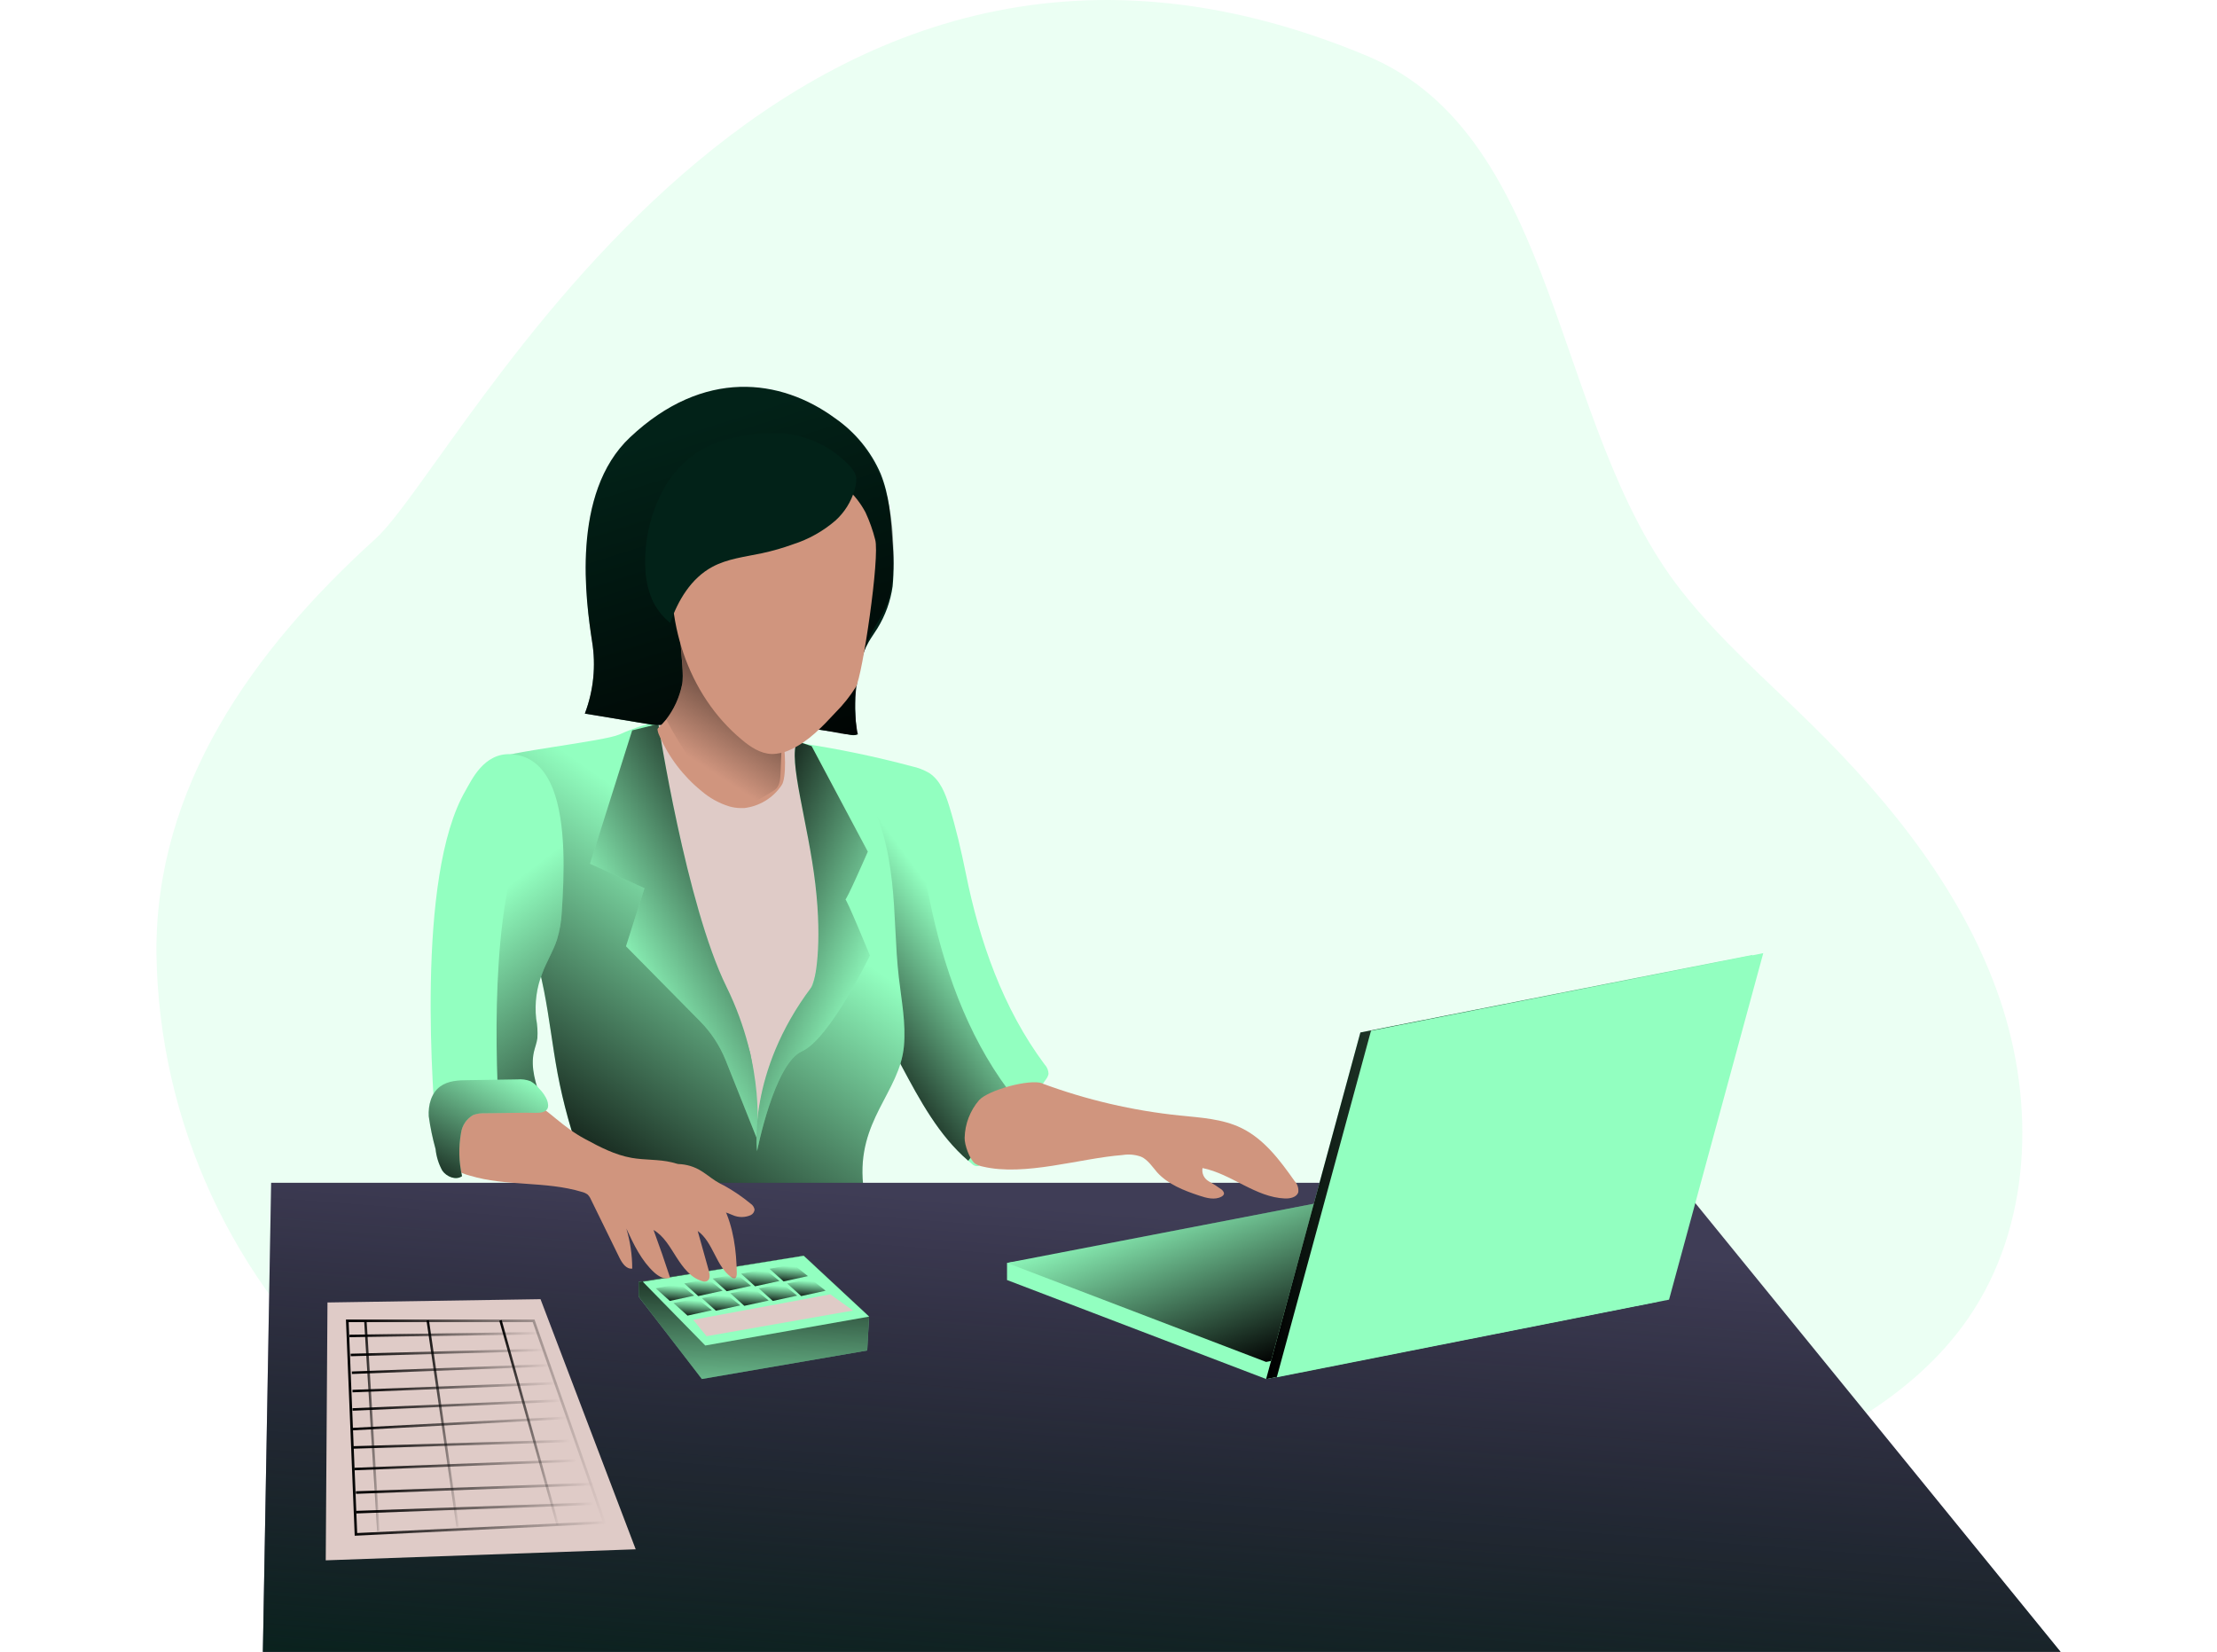 <svg width="722" height="538" viewBox="0 0 722 538" fill="none" xmlns="http://www.w3.org/2000/svg">
<path opacity="0.18" d="M116.91 453.882C96.514 435.805 80.124 413.75 68.772 389.104C57.419 364.458 51.35 337.756 50.946 310.678C50.443 256.632 82.008 211.967 122.244 175.517C150.899 149.443 252.44 -62.431 445.201 18.202C508.143 44.54 505.5 138.833 547.482 192.303C560.071 208.373 575.696 221.862 590.267 236.252C616.152 261.75 639.488 290.951 651.211 325.208C662.934 359.465 661.565 399.478 640.983 429.333C623.438 454.784 594.421 470.077 565.263 480.843C490.677 508.363 409.387 512.268 329.844 509.795C257.255 507.539 171.339 501.534 116.91 453.882Z" fill="#92FFC0"/>
<path d="M341.472 349.758C341.32 350.434 341.013 351.068 340.575 351.609C334.029 361.068 327.032 370.189 319.584 378.974C319.337 379.32 319 379.594 318.608 379.767C318.213 379.832 317.808 379.795 317.431 379.662C317.054 379.529 316.717 379.303 316.453 379.005C316.075 378.694 315.713 378.398 315.351 378.056C305.784 369.842 299.616 358.392 293.668 347.253C291.071 342.399 288.506 337.545 285.91 332.707C283.6 328.653 281.631 324.417 280.025 320.043C277.68 313.089 277.161 305.699 276.657 298.388C275.619 283.639 271.276 267.818 265.768 253.365C264.305 249.491 262.747 245.726 261.142 242.117C273.223 243.937 285.191 246.43 296.988 249.585C298.972 250.007 300.874 250.742 302.621 251.763C306.193 254.096 307.845 258.406 309.104 262.466C311.339 269.685 313.022 277.028 314.533 284.433C318.923 306.337 326.618 328.491 340.182 346.662C340.984 347.5 341.444 348.603 341.472 349.758Z" fill="#92FFC0"/>
<path d="M329.639 358.081C329.496 358.757 329.194 359.392 328.758 359.932C324.478 366.155 319.998 372.191 315.32 378.041C305.752 369.826 299.584 358.376 293.636 347.237C291.04 342.383 288.475 337.53 285.878 332.691C283.568 328.637 281.6 324.402 279.993 320.028C277.649 313.074 277.129 305.684 276.626 298.372C275.587 283.624 271.244 267.802 265.737 253.349C272.676 254.781 279.694 256.461 285.155 257.908C287.13 258.342 289.025 259.076 290.772 260.086C294.36 262.435 296.028 266.729 297.287 270.789C299.461 278.016 301.263 285.348 302.684 292.756C307.106 314.676 314.8 336.83 328.349 354.985C329.151 355.823 329.611 356.926 329.639 358.081Z" fill="url(#paint0_linear_18_1353)"/>
<path d="M281.488 257.581C287.043 266.418 289.356 276.888 290.505 287.233C291.653 297.579 291.527 308.049 292.723 318.348C293.573 325.815 295.084 333.298 294.376 340.781C292.959 355.778 278.986 364.879 281.079 385.757C281.394 388.868 269.45 385.088 266.744 386.659C263.471 388.573 259.553 388.993 255.729 389.351C236.453 391.171 216.516 392.82 198.153 386.768C196.16 386.252 194.311 385.3 192.74 383.983C191.29 382.383 190.216 380.487 189.592 378.43C186.115 369.052 183.436 359.404 181.583 349.586C179.915 340.641 178.924 331.587 177.161 322.657C175.256 313.027 172.459 303.591 168.806 294.467C166.697 289.209 164.274 283.982 163.534 278.365C162.197 268.409 152.519 253.318 160.765 247.36C164.132 244.902 196.422 241.526 201.677 239.223C204.354 238.009 207.108 236.97 209.923 236.112C215.575 234.696 221.409 234.124 227.232 234.416C232.736 234.397 238.229 234.918 243.628 235.972C248.664 237.061 253.07 239.877 257.885 240.981C262.748 242.032 267.346 244.044 271.402 246.897C275.458 249.749 278.889 253.384 281.488 257.581Z" fill="#92FFC0"/>
<path d="M281.488 257.581C287.043 266.418 289.356 276.888 290.505 287.233C291.653 297.579 291.527 308.049 292.723 318.348C293.573 325.815 295.084 333.298 294.376 340.781C292.959 355.778 278.986 364.879 281.079 385.757C281.394 388.868 269.45 385.088 266.744 386.659C263.471 388.573 259.553 388.993 255.729 389.351C236.453 391.171 216.516 392.82 198.153 386.768C196.16 386.252 194.311 385.3 192.74 383.983C191.29 382.383 190.216 380.487 189.592 378.43C186.115 369.052 183.436 359.404 181.583 349.586C179.915 340.641 178.924 331.587 177.161 322.657C175.256 313.027 172.459 303.591 168.806 294.467C166.697 289.209 164.274 283.982 163.534 278.365C162.197 268.409 152.519 253.318 160.765 247.36C164.132 244.902 196.422 241.526 201.677 239.223C204.354 238.009 207.108 236.97 209.923 236.112C215.575 234.696 221.409 234.124 227.232 234.416C232.736 234.397 238.229 234.918 243.628 235.972C248.664 237.061 253.07 239.877 257.885 240.981C262.748 242.032 267.346 244.044 271.402 246.897C275.458 249.749 278.889 253.384 281.488 257.581Z" fill="url(#paint1_linear_18_1353)"/>
<path d="M85.612 538H671.069L546.727 385.228H88.303L85.612 538Z" fill="#3F3D56"/>
<path d="M85.612 538H671.069L546.727 385.228H88.303L85.612 538Z" fill="url(#paint2_linear_18_1353)"/>
<path d="M207.987 417.509V422.301L228.569 449.122L282.432 439.834L283.03 428.804L261.74 408.984L207.987 417.509Z" fill="#92FFC0"/>
<path d="M207.987 417.509V422.301L228.569 449.122L282.432 439.834L283.03 428.804L261.74 408.984L207.987 417.509Z" fill="url(#paint3_linear_18_1353)"/>
<path d="M182.952 297.019C182.809 300.089 182.28 303.131 181.378 306.073C180.151 309.791 178.027 313.151 176.658 316.807C174.757 321.558 174.055 326.695 174.612 331.773C175.009 333.865 175.141 335.997 175.006 338.121C174.801 339.676 174.219 341.092 173.873 342.601C172.724 347.766 174.502 353.071 176.264 358.065C171.504 359.535 166.911 361.491 162.559 363.899L161.379 364.63C156.674 367.474 153.194 371.933 151.607 377.154C151.15 378.974 150.647 381.245 148.806 381.65C147.929 381.776 147.037 381.558 146.32 381.043C143.173 378.99 142.512 374.82 142.197 371.087C141.111 358.19 135.116 285.677 151.638 257.441C153.527 254.205 157.523 245.151 166.382 245.633C173.259 246.006 177.492 250.471 180.041 256.881C184.431 268.051 183.755 285.148 182.952 297.019Z" fill="#92FFC0"/>
<path d="M182.952 297.019C182.809 300.089 182.28 303.131 181.378 306.073C180.151 309.791 178.027 313.151 176.658 316.807C174.757 321.558 174.055 326.695 174.612 331.773C175.009 333.865 175.141 335.997 175.006 338.121C174.801 339.677 174.219 341.092 173.873 342.601C172.724 347.766 174.502 353.071 176.264 358.065C171.504 359.535 166.911 361.491 162.559 363.899C160.985 337.343 160.23 288.26 173.149 266.2C174.36 264.131 176.422 259.697 180.057 256.865C184.431 268.051 183.755 285.148 182.952 297.019Z" fill="url(#paint4_linear_18_1353)"/>
<path d="M214.407 235.785C214.856 238.982 215.109 242.204 215.163 245.431C216.547 274.601 226.524 302.728 238.923 329.222C241.24 333.683 243.065 338.377 244.368 343.224C245.034 346.599 245.419 350.023 245.517 353.46L246.728 374.027C246.094 363.732 248.051 353.443 252.425 344.079C256.044 336.301 261.252 329.424 264.258 321.459C269.686 307.084 267.405 291.091 264.478 276.016C262.432 265.266 258.593 252.292 259.6 241.386C260.056 241.277 234.329 233.265 221.158 232.285C219.806 232.122 218.436 232.369 217.23 232.994C216.025 233.619 215.04 234.593 214.407 235.785Z" fill="#DFCBC7"/>
<path d="M205.879 237.87L192.142 281.306L209.891 289.271L203.865 308.189L228.05 332.676C231.627 336.31 234.44 340.609 236.327 345.324L246.398 370.589C246.398 370.589 249.639 347.891 236.563 321.335C223.487 294.778 214.407 235.77 214.407 235.77L205.879 237.87Z" fill="#92FFC0"/>
<path d="M205.879 237.87L192.142 281.306L209.891 289.271L203.865 308.189L228.05 332.676C231.627 336.31 234.44 340.609 236.327 345.324L246.398 370.589C246.398 370.589 249.639 347.891 236.563 321.335C223.487 294.778 214.407 235.77 214.407 235.77L205.879 237.87Z" fill="url(#paint5_linear_18_1353)"/>
<path d="M259.6 241.448L264.321 243.004L282.621 277.37C282.621 277.37 275.241 294.296 275.241 292.927C275.241 291.558 283.298 311.191 283.298 311.191C283.298 311.191 270.221 338.401 261.174 342.383C252.126 346.366 246.555 374.914 246.555 374.914C246.555 374.914 243.188 349.462 264.273 321.49C265.501 319.934 267.877 307.862 265.532 287.949C263.188 268.035 256.563 247.36 259.6 241.448Z" fill="#92FFC0"/>
<path d="M259.6 241.448L264.321 243.004L282.621 277.37C282.621 277.37 275.241 294.296 275.241 292.927C275.241 291.558 283.298 311.191 283.298 311.191C283.298 311.191 270.221 338.401 261.174 342.383C252.126 346.366 246.555 374.914 246.555 374.914C246.555 374.914 243.188 349.462 264.273 321.49C265.501 319.934 267.877 307.862 265.532 287.949C263.188 268.035 256.563 247.36 259.6 241.448Z" fill="url(#paint6_linear_18_1353)"/>
<path d="M192.818 208.902C190.867 196.114 185.753 160.675 205.202 142.411C229.136 119.884 254.297 123.26 271.921 136.188C278.506 140.734 283.665 147.02 286.807 154.328C289.561 161.188 290.206 168.656 290.599 175.968C291.126 180.952 291.158 185.975 290.693 190.965C290.003 195.815 288.316 200.474 285.737 204.655C284.824 206.133 283.801 207.533 282.92 209.042C280.486 213.423 279.047 218.275 278.703 223.262C278.357 228.239 278.452 233.236 278.986 238.197C279.065 239.021 279.584 239.037 278.687 239.379C277.956 239.487 277.211 239.44 276.5 239.239C275.162 239.037 273.856 238.663 272.535 238.477C268.318 237.901 264.116 237.279 259.946 236.657L212.503 236.05L190.474 232.409C193.318 224.911 194.127 216.806 192.818 208.902Z" fill="#022218"/>
<path d="M192.818 208.902C190.867 196.114 185.753 160.675 205.202 142.411C229.136 119.884 254.297 123.26 271.921 136.188C281.081 143.092 287.327 153.108 289.45 164.3C290.391 168.942 290.886 173.661 290.93 178.395C291.04 184.229 290.93 191.338 288.805 196.83C287.452 200.47 285.029 203.613 283.329 207.113C281.133 212.204 279.687 217.579 279.033 223.075C278.137 228.428 278.259 233.9 279.395 239.208C276.012 239.628 271.764 238.383 268.38 237.886C265.564 237.497 262.747 237.077 259.93 236.657L212.488 236.05L190.458 232.409C193.308 224.912 194.122 216.807 192.818 208.902Z" fill="url(#paint7_linear_18_1353)"/>
<path d="M254.565 255.699C253.202 257.756 251.4 259.492 249.284 260.785C247.169 262.078 244.792 262.896 242.322 263.182C241.961 263.205 241.598 263.205 241.237 263.182C239.974 263.165 238.72 262.982 237.507 262.637C234.193 261.614 231.129 259.925 228.506 257.674C222.486 252.792 217.742 246.549 214.675 239.472C214.377 238.861 214.191 238.203 214.124 237.528C214.124 237.108 215.336 236.314 216.925 234.339C219.482 231.02 221.251 227.176 222.102 223.091C222.842 220.073 221.724 212.621 221.614 208.498C221.614 206.756 221.614 205.604 222.149 205.589C223.394 205.681 224.58 206.148 225.548 206.927C231.205 210.784 235.929 215.831 239.38 221.706L240.151 223.091C242.003 226.296 243.375 229.749 244.226 233.343C244.95 237.154 248.742 235.319 253.164 236.454C253.762 236.61 254.25 237.621 254.643 239.099C255.902 243.875 256.122 253.552 254.565 255.699Z" fill="#D0957E"/>
<path d="M254.643 239.13C254.643 239.659 254.643 240.219 254.643 240.686C254.486 244.42 254.36 248.153 254.203 251.887C254.124 253.878 253.904 256.15 252.283 257.285C248.81 259.581 245.121 261.54 241.268 263.135C240.567 263.497 239.76 263.607 238.986 263.446C238.483 263.197 237.999 262.911 237.539 262.59C231.056 257.923 221.221 242.646 216.957 234.292C219.513 230.973 221.282 227.129 222.134 223.044C222.873 220.026 221.756 212.574 221.646 208.451C224.525 210.598 232.535 216.588 239.411 221.659C244.258 225.253 248.538 228.396 250.033 229.438C251.048 230.065 251.97 230.829 252.771 231.709C254.239 233.897 254.9 236.517 254.643 239.13Z" fill="url(#paint8_linear_18_1353)"/>
<path d="M227.531 380.872C229.514 381.945 231.229 383.455 233.133 384.668C234.061 385.259 235.037 385.773 235.981 386.224C238.977 387.891 241.811 389.829 244.447 392.011C244.783 392.229 245.071 392.512 245.293 392.844C245.515 393.176 245.666 393.549 245.737 393.94C245.704 394.321 245.572 394.687 245.355 395.004C245.137 395.32 244.84 395.575 244.494 395.745C243.569 396.156 242.566 396.369 241.551 396.369C240.537 396.369 239.534 396.156 238.609 395.745C236.764 394.912 234.809 394.341 232.802 394.049C232 394.049 231.229 394.049 230.411 394.049C229.55 393.876 228.729 393.549 227.987 393.084C224.299 390.675 221.236 387.44 219.049 383.641C218.274 382.661 217.789 381.487 217.649 380.25C217.649 379.021 218.892 379.161 219.899 379.114C222.556 379.013 225.192 379.621 227.531 380.872Z" fill="#D0957E"/>
<path d="M339.411 352.869C353.84 358.217 368.899 361.725 384.226 363.308C391.055 364.008 398.12 364.381 404.289 367.384C411.716 371.009 416.877 377.947 421.598 384.652C422.066 385.141 422.417 385.727 422.625 386.368C422.832 387.01 422.889 387.689 422.794 388.355C422.274 389.911 420.197 390.393 418.498 390.331C408.883 389.973 401.047 382.319 391.621 380.421C391.469 381.253 391.579 382.111 391.936 382.879C392.294 383.647 392.882 384.288 393.62 384.715C395.106 385.539 396.535 386.459 397.9 387.468C398.356 387.888 398.781 388.511 398.545 389.024C398.39 389.322 398.141 389.562 397.837 389.709C395.665 390.922 392.959 390.206 390.599 389.413C385.563 387.748 380.402 385.741 376.846 381.821C375.272 380.016 373.887 377.776 371.669 376.749C369.73 376.034 367.635 375.836 365.595 376.174C351.59 377.263 333.715 383.19 320.056 379.939C319.153 379.775 318.292 379.437 317.523 378.943C315.792 377.683 314.045 372.72 314.155 370.542C314.259 366.041 315.926 361.713 318.876 358.283C321.929 355 335.178 351.344 339.427 352.807" fill="#D0957E"/>
<path d="M327.955 416.887L412.329 449.122L540.071 423.857L457.475 391.902L327.955 411.318V416.887Z" fill="#92FFC0"/>
<path d="M327.955 411.318L412.329 443.568L540.071 418.303L457.475 386.333L327.955 411.318Z" fill="#92FFC0"/>
<path d="M327.955 411.318L412.329 443.568L540.071 418.303L457.475 386.333L327.955 411.318Z" fill="url(#paint9_linear_18_1353)"/>
<path d="M229.687 438.216L283.03 428.804L261.74 408.984L209.341 417.447L229.687 438.216Z" fill="#92FFC0"/>
<path d="M176.028 423.125L207.027 504.583L106.084 508.177L106.65 424.199L176.028 423.125Z" fill="#DFCBC7"/>
<path d="M190.6 370.993C195.32 373.56 200.293 376.143 205.658 377.092C210.001 377.869 214.502 377.527 218.782 378.554C226.162 380.328 232.157 386.068 235.509 392.82C238.861 399.572 239.852 407.319 239.946 414.787C239.946 415.44 239.773 416.342 239.128 416.342C238.799 416.344 238.481 416.228 238.231 416.016C233.07 412.375 232.346 404.612 227.216 400.91L230.867 413.962C231.197 415.16 231.339 416.794 230.174 417.26C229.702 417.432 229.183 417.432 228.711 417.26C224.919 416.171 222.417 412.749 220.308 409.482C218.2 406.215 216.233 402.543 212.834 400.583C214.743 405.769 216.542 410.955 218.231 416.14C216.469 416.871 214.502 415.72 213.086 414.444C208.869 410.586 206.367 405.281 203.975 400.116C205.248 404.353 205.894 408.749 205.894 413.169C203.943 413.402 202.59 411.364 201.725 409.606L192.425 390.611C192.18 390.033 191.828 389.505 191.386 389.055C190.839 388.647 190.212 388.356 189.545 388.199C177.633 384.59 164.919 386.488 152.991 382.879C151.281 382.44 149.639 381.77 148.113 380.888C145.438 379.176 144.526 370.573 144.526 367.431C144.542 365.847 144.951 364.291 145.716 362.9C146.482 361.509 147.58 360.324 148.916 359.45C152.189 357.365 156.202 357.505 159.931 357.365C163.078 357.256 169.042 355.918 171.796 357.552C179.144 361.908 183.078 366.995 190.6 370.993Z" fill="#D0957E"/>
<path d="M225.753 429.831L230.096 435.182L277.775 426.828L270.41 421.554L225.753 429.831Z" fill="#DFCBC7"/>
<path d="M412.329 449.137L540.071 423.857L570.755 311.004L443.03 336.269L412.329 449.137Z" fill="#92FFC0"/>
<path d="M412.329 449.137L540.071 423.857L570.755 311.004L443.03 336.269L412.329 449.137Z" fill="url(#paint10_linear_18_1353)"/>
<path d="M415.807 448.561L543.548 423.281L574.233 310.429L446.491 335.694L415.807 448.561Z" fill="#92FFC0"/>
<path d="M178.168 358.314C177.576 356.924 176.716 355.661 175.635 354.596C174.855 353.597 173.881 352.761 172.771 352.138C171.389 351.612 169.903 351.41 168.428 351.547L152.504 351.796C149.357 351.796 145.942 351.967 143.377 353.834C140.435 355.98 139.412 359.963 139.632 363.572C140.131 367.17 140.872 370.73 141.851 374.229C142.103 376.688 142.846 379.073 144.038 381.245C145.438 383.268 148.46 384.497 150.474 383.066C149.422 378.43 149.309 373.634 150.143 368.955C150.312 367.751 150.757 366.6 151.445 365.592C152.132 364.584 153.043 363.744 154.109 363.137C155.351 362.687 156.674 362.491 157.995 362.561L171.355 362.39C174.518 362.343 179.931 363.355 178.168 358.314Z" fill="#92FFC0"/>
<path d="M178.168 358.314C177.576 356.924 176.716 355.661 175.635 354.596C174.855 353.597 173.881 352.761 172.771 352.138C171.389 351.612 169.903 351.41 168.428 351.547L152.504 351.796C149.357 351.796 145.942 351.967 143.377 353.834C140.435 355.98 139.412 359.963 139.632 363.572C140.131 367.17 140.872 370.73 141.851 374.229C142.103 376.688 142.846 379.073 144.038 381.245C145.438 383.268 148.46 384.497 150.474 383.066C149.422 378.43 149.309 373.634 150.143 368.955C150.312 367.751 150.757 366.6 151.445 365.592C152.132 364.584 153.043 363.744 154.109 363.137C155.351 362.687 156.674 362.491 157.995 362.561L171.355 362.39C174.518 362.343 179.931 363.355 178.168 358.314Z" fill="url(#paint11_linear_18_1353)"/>
<path d="M115.919 499.729L196.815 495.84L173.778 430.173H113.102L115.919 499.729Z" stroke="url(#paint12_linear_18_1353)" stroke-width="0.841" stroke-miterlimit="10"/>
<path d="M115.919 492.495L193.448 489.71" stroke="url(#paint13_linear_18_1353)" stroke-width="0.841" stroke-miterlimit="10"/>
<path d="M115.919 486.101L193.448 483.316" stroke="url(#paint14_linear_18_1353)" stroke-width="0.841" stroke-miterlimit="10"/>
<path d="M115.383 478.447L187.972 475.662" stroke="url(#paint15_linear_18_1353)" stroke-width="0.814" stroke-miterlimit="10"/>
<path d="M114.99 471.415L185.863 469.268" stroke="url(#paint16_linear_18_1353)" stroke-width="0.814" stroke-miterlimit="10"/>
<path d="M114.801 465.441L184.589 461.754" stroke="url(#paint17_linear_18_1353)" stroke-width="0.814" stroke-miterlimit="10"/>
<path d="M114.801 459.047L182.905 456.122" stroke="url(#paint18_linear_18_1353)" stroke-width="0.814" stroke-miterlimit="10"/>
<path d="M114.801 453.058L181.441 450.491" stroke="url(#paint19_linear_18_1353)" stroke-width="0.814" stroke-miterlimit="10"/>
<path d="M114.597 447.084L179.333 444.641" stroke="url(#paint20_linear_18_1353)" stroke-width="0.814" stroke-miterlimit="10"/>
<path d="M114.203 441.296L177.224 439.632" stroke="url(#paint21_linear_18_1353)" stroke-width="0.814" stroke-miterlimit="10"/>
<path d="M113.81 435.105L175.745 434.202" stroke="url(#paint22_linear_18_1353)" stroke-width="0.814" stroke-miterlimit="10"/>
<path d="M123.22 498.625L119.003 430.173" stroke="url(#paint23_linear_18_1353)" stroke-width="0.814" stroke-miterlimit="10"/>
<path d="M139.302 430.033L149.058 497.225" stroke="url(#paint24_linear_18_1353)" stroke-width="0.814" stroke-miterlimit="10"/>
<path d="M162.999 430.033L181.646 496.664" stroke="url(#paint25_linear_18_1353)" stroke-width="0.814" stroke-miterlimit="10"/>
<path d="M278.719 223.744C276.842 226.73 274.636 229.5 272.141 232.005C267.798 236.672 263.282 241.51 257.428 244.155C255.521 245.074 253.429 245.558 251.307 245.571C247.641 245.446 244.368 243.284 241.567 240.904C223.833 226.171 216.06 201.482 219.537 178.815C220.175 173.331 222.058 168.061 225.045 163.398C230.096 156.163 238.939 152.196 247.767 151.17C254.438 150.285 261.226 151.171 267.436 153.737C273.637 156.34 278.735 160.985 281.866 166.882C283.189 169.731 284.243 172.694 285.013 175.734C286.618 181.211 280.859 220.15 278.719 223.744Z" fill="#D0957E"/>
<path d="M272.125 169.496C268.082 172.994 263.359 175.641 258.247 177.275C254.946 178.475 251.566 179.447 248.129 180.184C242.637 181.351 236.909 181.957 231.984 184.618C225.092 188.32 220.796 195.508 218.263 202.866C215.665 200.791 213.618 198.121 212.299 195.088C210.936 191.786 210.21 188.261 210.159 184.695C209.838 176.724 211.485 168.794 214.958 161.593C217.947 155.035 222.938 149.568 229.23 145.958C232.739 144.204 236.486 142.962 240.355 142.271C245.612 141.054 251.038 140.723 256.406 141.291C263.945 142.31 270.921 145.799 276.217 151.201C279.144 154.203 279.364 155.868 278.247 159.773C277.129 163.499 275.014 166.859 272.125 169.496Z" fill="#022218"/>
<path d="M223.896 428.477L219.317 424.354L227.059 422.908L231.842 426.735L223.896 428.477Z" fill="url(#paint26_linear_18_1353)"/>
<path d="M218.137 423.701L213.558 419.578L221.315 418.132L226.083 421.974L218.137 423.701Z" fill="url(#paint27_linear_18_1353)"/>
<path d="M233.149 426.875L228.569 422.768L236.311 421.321L241.095 425.148L233.149 426.875Z" fill="url(#paint28_linear_18_1353)"/>
<path d="M227.405 422.114L222.826 417.992L230.568 416.545L235.336 420.372L227.405 422.114Z" fill="url(#paint29_linear_18_1353)"/>
<path d="M242.401 425.288L237.822 421.181L245.58 419.718L250.347 423.561L242.401 425.288Z" fill="url(#paint30_linear_18_1353)"/>
<path d="M236.658 420.527L232.078 416.405L239.82 414.958L244.604 418.785L236.658 420.527Z" fill="url(#paint31_linear_18_1353)"/>
<path d="M251.669 423.701L247.09 419.578L254.832 418.132L259.616 421.974L251.669 423.701Z" fill="url(#paint32_linear_18_1353)"/>
<path d="M245.91 418.925L241.331 414.818L249.089 413.371L253.857 417.198L245.91 418.925Z" fill="url(#paint33_linear_18_1353)"/>
<path d="M260.922 422.114L256.343 417.992L264.085 416.545L268.868 420.372L260.922 422.114Z" fill="url(#paint34_linear_18_1353)"/>
<path d="M255.178 417.338L250.599 413.231L258.341 411.784L263.109 415.611L255.178 417.338Z" fill="url(#paint35_linear_18_1353)"/>
<defs>
<linearGradient id="paint0_linear_18_1353" x1="262.81" y1="335.476" x2="310.974" y2="300.356" gradientUnits="userSpaceOnUse">
<stop offset="0.01"/>
<stop offset="1" stop-opacity="0"/>
</linearGradient>
<linearGradient id="paint1_linear_18_1353" x1="171.764" y1="385.041" x2="241.58" y2="285.3" gradientUnits="userSpaceOnUse">
<stop offset="0.01"/>
<stop offset="1" stop-opacity="0"/>
</linearGradient>
<linearGradient id="paint2_linear_18_1353" x1="369.67" y1="588.701" x2="384.515" y2="395.921" gradientUnits="userSpaceOnUse">
<stop offset="0.01" stop-color="#022218"/>
<stop offset="1" stop-opacity="0"/>
</linearGradient>
<linearGradient id="paint3_linear_18_1353" x1="246.036" y1="403.539" x2="244.375" y2="467.807" gradientUnits="userSpaceOnUse">
<stop offset="0.01"/>
<stop offset="1" stop-opacity="0"/>
</linearGradient>
<linearGradient id="paint4_linear_18_1353" x1="219.695" y1="372.813" x2="159.359" y2="293.258" gradientUnits="userSpaceOnUse">
<stop offset="0.01"/>
<stop offset="1" stop-opacity="0"/>
</linearGradient>
<linearGradient id="paint5_linear_18_1353" x1="267.09" y1="281.337" x2="203.309" y2="317.851" gradientUnits="userSpaceOnUse">
<stop offset="0.01"/>
<stop offset="1" stop-opacity="0"/>
</linearGradient>
<linearGradient id="paint6_linear_18_1353" x1="223.77" y1="296.194" x2="283.463" y2="320.846" gradientUnits="userSpaceOnUse">
<stop offset="0.01"/>
<stop offset="1" stop-opacity="0"/>
</linearGradient>
<linearGradient id="paint7_linear_18_1353" x1="261.693" y1="264.908" x2="222.158" y2="140.002" gradientUnits="userSpaceOnUse">
<stop offset="0.01"/>
<stop offset="1" stop-opacity="0"/>
</linearGradient>
<linearGradient id="paint8_linear_18_1353" x1="256.909" y1="203.084" x2="227.392" y2="248.493" gradientUnits="userSpaceOnUse">
<stop offset="0.01"/>
<stop offset="1" stop-opacity="0"/>
</linearGradient>
<linearGradient id="paint9_linear_18_1353" x1="441.55" y1="434.669" x2="419.248" y2="374.513" gradientUnits="userSpaceOnUse">
<stop offset="0.01"/>
<stop offset="1" stop-opacity="0"/>
</linearGradient>
<linearGradient id="paint10_linear_18_1353" x1="412.329" y1="380.063" x2="570.755" y2="380.063" gradientUnits="userSpaceOnUse">
<stop offset="0.01"/>
<stop offset="1" stop-opacity="0"/>
</linearGradient>
<linearGradient id="paint11_linear_18_1353" x1="140.592" y1="393.396" x2="165.453" y2="347.279" gradientUnits="userSpaceOnUse">
<stop offset="0.01"/>
<stop offset="1" stop-opacity="0"/>
</linearGradient>
<linearGradient id="paint12_linear_18_1353" x1="112.331" y1="464.974" x2="197.854" y2="464.974" gradientUnits="userSpaceOnUse">
<stop offset="0.01"/>
<stop offset="1" stop-opacity="0"/>
</linearGradient>
<linearGradient id="paint13_linear_18_1353" x1="115.887" y1="491.11" x2="193.463" y2="491.11" gradientUnits="userSpaceOnUse">
<stop offset="0.01"/>
<stop offset="1" stop-opacity="0"/>
</linearGradient>
<linearGradient id="paint14_linear_18_1353" x1="115.887" y1="484.701" x2="193.463" y2="484.701" gradientUnits="userSpaceOnUse">
<stop offset="0.01"/>
<stop offset="1" stop-opacity="0"/>
</linearGradient>
<linearGradient id="paint15_linear_18_1353" x1="115.352" y1="477.062" x2="187.987" y2="477.062" gradientUnits="userSpaceOnUse">
<stop offset="0.01"/>
<stop offset="1" stop-opacity="0"/>
</linearGradient>
<linearGradient id="paint16_linear_18_1353" x1="114.974" y1="470.342" x2="185.879" y2="470.342" gradientUnits="userSpaceOnUse">
<stop offset="0.01"/>
<stop offset="1" stop-opacity="0"/>
</linearGradient>
<linearGradient id="paint17_linear_18_1353" x1="114.754" y1="463.59" x2="184.636" y2="463.59" gradientUnits="userSpaceOnUse">
<stop offset="0.01"/>
<stop offset="1" stop-opacity="0"/>
</linearGradient>
<linearGradient id="paint18_linear_18_1353" x1="114.77" y1="457.585" x2="182.936" y2="457.585" gradientUnits="userSpaceOnUse">
<stop offset="0.01"/>
<stop offset="1" stop-opacity="0"/>
</linearGradient>
<linearGradient id="paint19_linear_18_1353" x1="114.77" y1="451.766" x2="181.457" y2="451.766" gradientUnits="userSpaceOnUse">
<stop offset="0.01"/>
<stop offset="1" stop-opacity="0"/>
</linearGradient>
<linearGradient id="paint20_linear_18_1353" x1="114.565" y1="445.855" x2="179.364" y2="445.855" gradientUnits="userSpaceOnUse">
<stop offset="0.01"/>
<stop offset="1" stop-opacity="0"/>
</linearGradient>
<linearGradient id="paint21_linear_18_1353" x1="114.188" y1="440.472" x2="177.24" y2="440.472" gradientUnits="userSpaceOnUse">
<stop offset="0.01"/>
<stop offset="1" stop-opacity="0"/>
</linearGradient>
<linearGradient id="paint22_linear_18_1353" x1="113.794" y1="434.653" x2="175.761" y2="434.653" gradientUnits="userSpaceOnUse">
<stop offset="0.01"/>
<stop offset="1" stop-opacity="0"/>
</linearGradient>
<linearGradient id="paint23_linear_18_1353" x1="118.279" y1="464.399" x2="123.944" y2="464.399" gradientUnits="userSpaceOnUse">
<stop offset="0.01"/>
<stop offset="1" stop-opacity="0"/>
</linearGradient>
<linearGradient id="paint24_linear_18_1353" x1="138.578" y1="463.636" x2="149.781" y2="463.636" gradientUnits="userSpaceOnUse">
<stop offset="0.01"/>
<stop offset="1" stop-opacity="0"/>
</linearGradient>
<linearGradient id="paint25_linear_18_1353" x1="162.307" y1="463.356" x2="182.338" y2="463.356" gradientUnits="userSpaceOnUse">
<stop offset="0.01"/>
<stop offset="1" stop-opacity="0"/>
</linearGradient>
<linearGradient id="paint26_linear_18_1353" x1="225.265" y1="429.457" x2="225.726" y2="423.514" gradientUnits="userSpaceOnUse">
<stop offset="0.01"/>
<stop offset="1" stop-opacity="0"/>
</linearGradient>
<linearGradient id="paint27_linear_18_1353" x1="219.522" y1="424.697" x2="219.968" y2="418.753" gradientUnits="userSpaceOnUse">
<stop offset="0.01"/>
<stop offset="1" stop-opacity="0"/>
</linearGradient>
<linearGradient id="paint28_linear_18_1353" x1="234.518" y1="427.87" x2="234.979" y2="421.927" gradientUnits="userSpaceOnUse">
<stop offset="0.01"/>
<stop offset="1" stop-opacity="0"/>
</linearGradient>
<linearGradient id="paint29_linear_18_1353" x1="228.774" y1="423.11" x2="229.236" y2="417.151" gradientUnits="userSpaceOnUse">
<stop offset="0.01"/>
<stop offset="1" stop-opacity="0"/>
</linearGradient>
<linearGradient id="paint30_linear_18_1353" x1="243.786" y1="426.284" x2="244.232" y2="420.34" gradientUnits="userSpaceOnUse">
<stop offset="0.01"/>
<stop offset="1" stop-opacity="0"/>
</linearGradient>
<linearGradient id="paint31_linear_18_1353" x1="238.027" y1="421.507" x2="238.488" y2="415.564" gradientUnits="userSpaceOnUse">
<stop offset="0.01"/>
<stop offset="1" stop-opacity="0"/>
</linearGradient>
<linearGradient id="paint32_linear_18_1353" x1="253.038" y1="424.697" x2="253.5" y2="418.753" gradientUnits="userSpaceOnUse">
<stop offset="0.01"/>
<stop offset="1" stop-opacity="0"/>
</linearGradient>
<linearGradient id="paint33_linear_18_1353" x1="247.295" y1="419.921" x2="247.741" y2="413.977" gradientUnits="userSpaceOnUse">
<stop offset="0.01"/>
<stop offset="1" stop-opacity="0"/>
</linearGradient>
<linearGradient id="paint34_linear_18_1353" x1="262.291" y1="423.11" x2="262.752" y2="417.151" gradientUnits="userSpaceOnUse">
<stop offset="0.01"/>
<stop offset="1" stop-opacity="0"/>
</linearGradient>
<linearGradient id="paint35_linear_18_1353" x1="256.547" y1="418.334" x2="257.009" y2="412.39" gradientUnits="userSpaceOnUse">
<stop offset="0.01"/>
<stop offset="1" stop-opacity="0"/>
</linearGradient>
</defs>
</svg>
